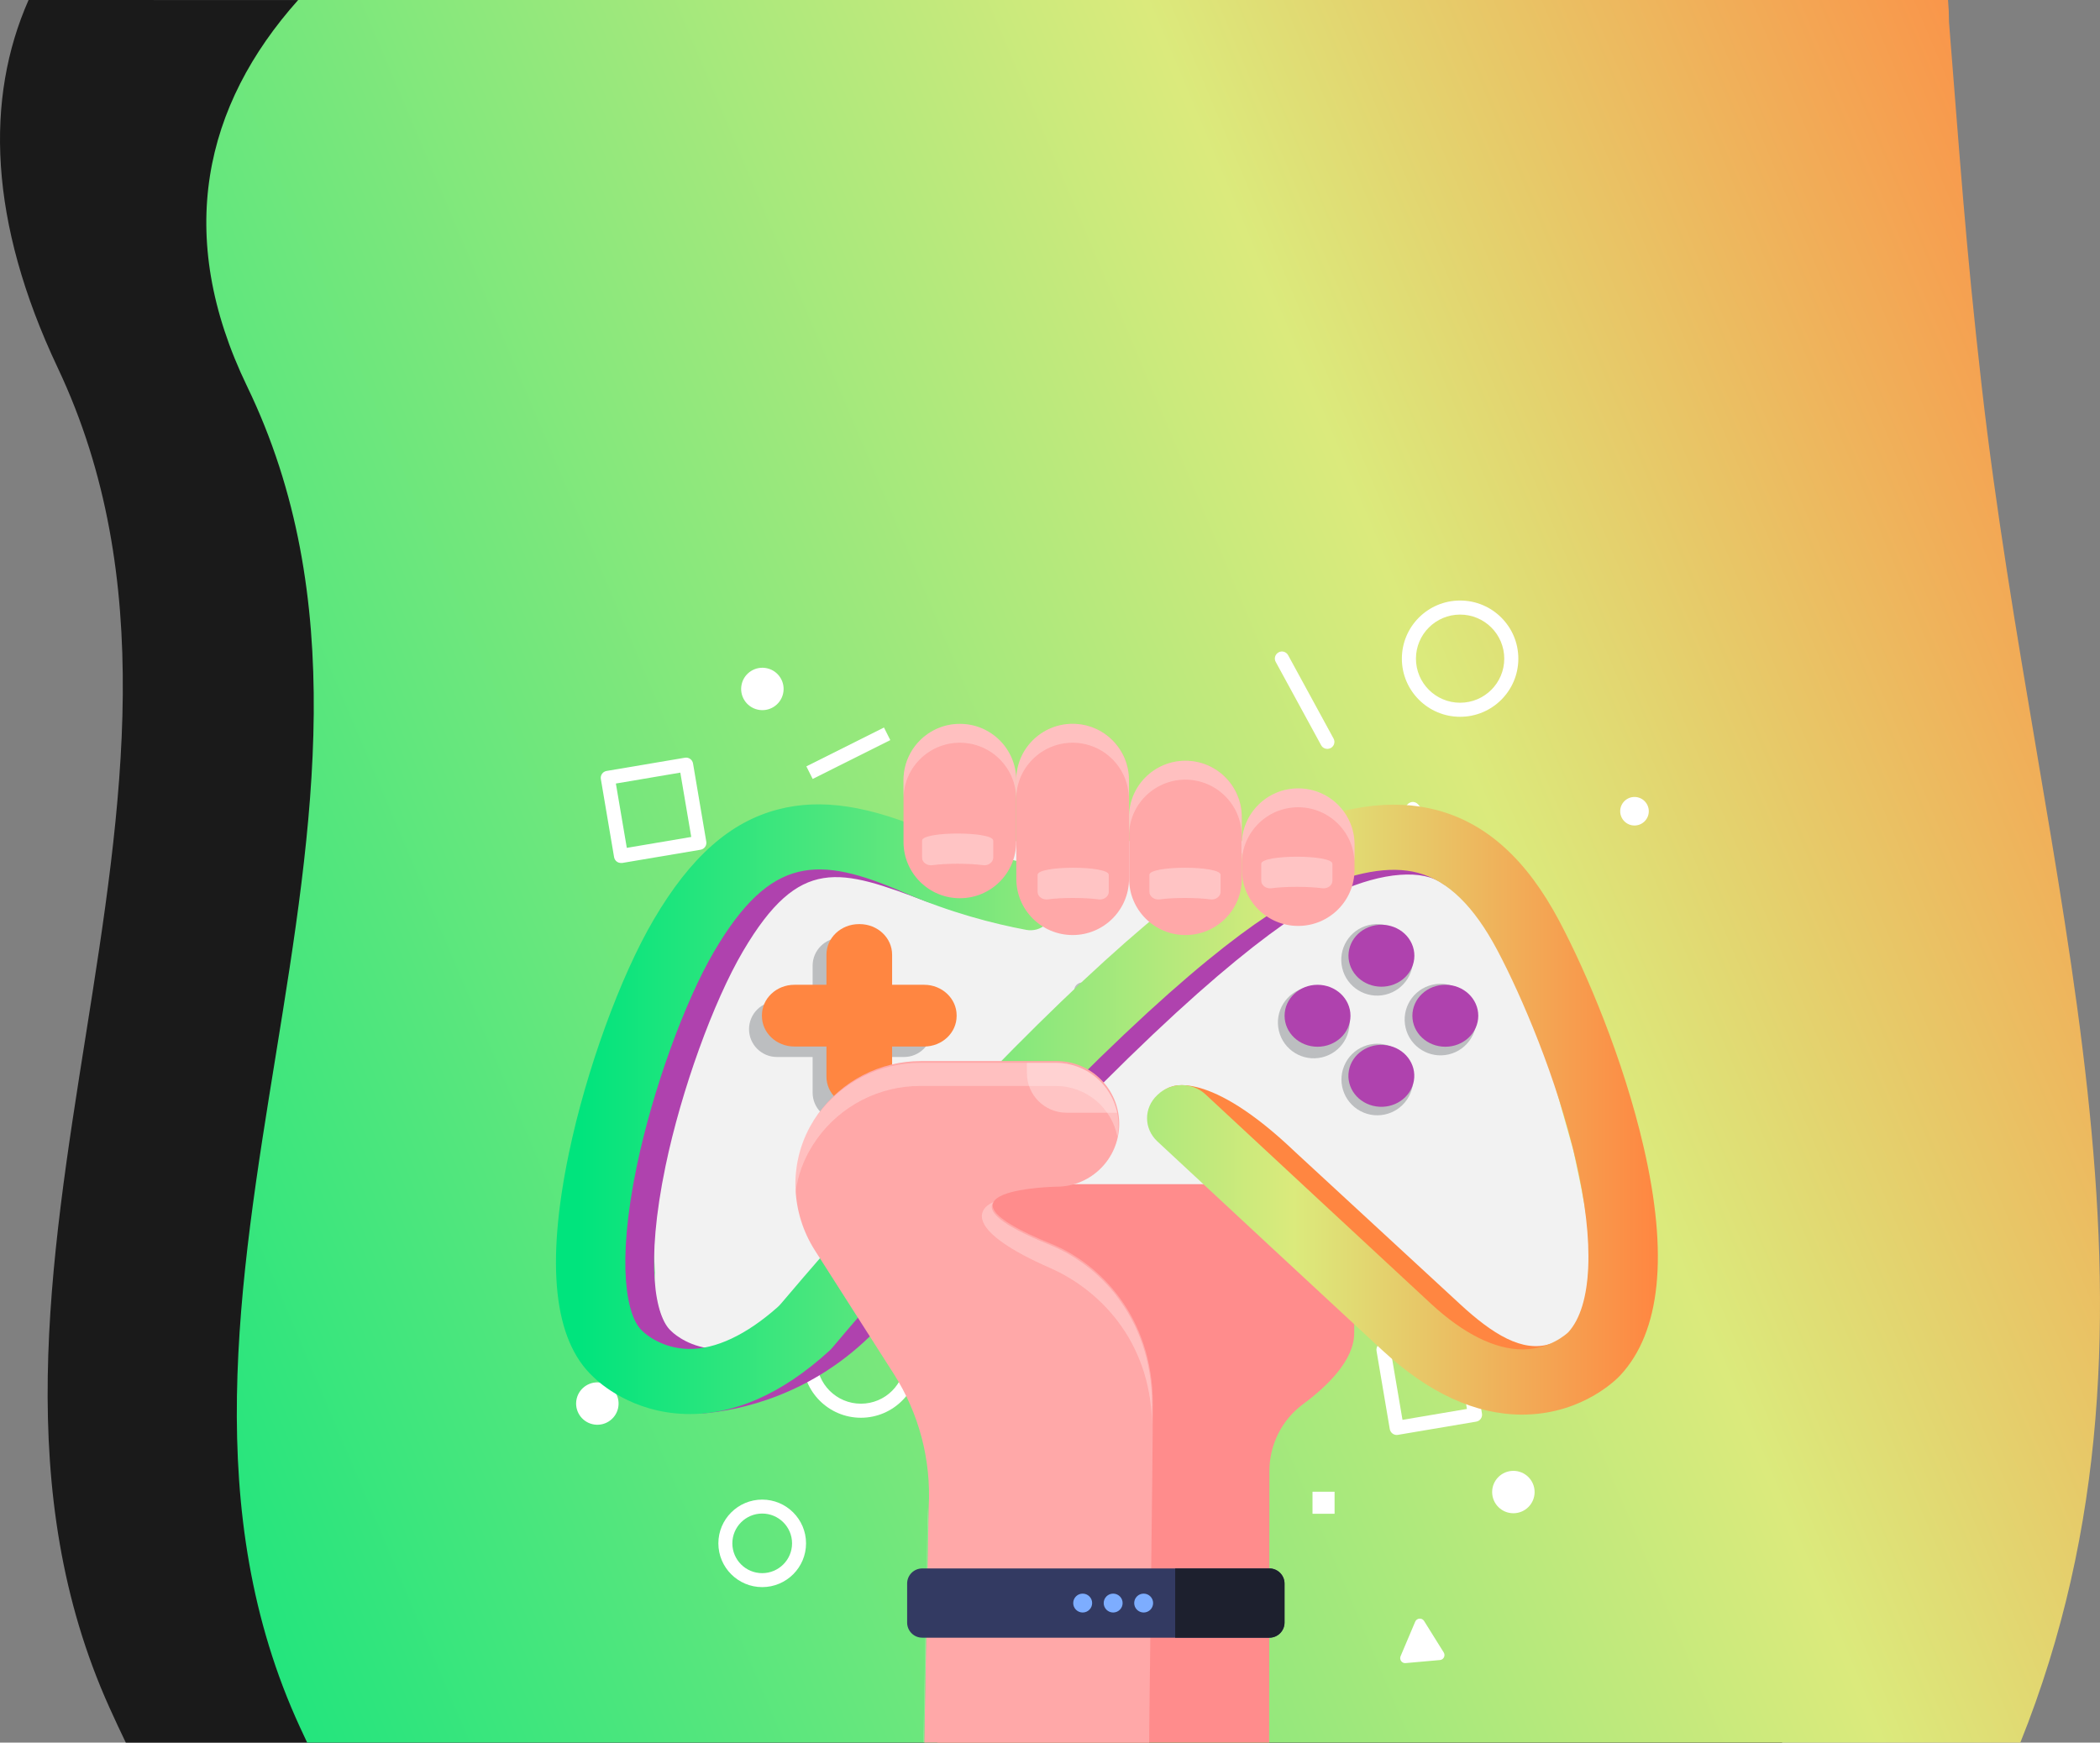 <svg width="570" height="473" viewBox="0 0 570 473" fill="none" xmlns="http://www.w3.org/2000/svg">
<rect x="0" y="0" width="570" height="473" fill="#808080" stroke="none"/>
<path d="M15.67 99.831C69.824 214.384 -22.785 346.947 29.657 463.373C31.143 466.673 32.64 469.881 34.149 473H483.691C532.138 354.427 520.381 227.388 475.622 99.831C461.508 59.606 436.775 26.434 405.758 0.089L7.756 0C-4.034 26.688 -3.134 60.056 15.67 99.831Z" fill="#1A1A1A"/>
<path d="M67.083 104.894C122.517 219.553 27.721 352.238 81.401 468.773C82.058 470.199 82.716 471.608 83.378 473H548.373C595.376 355.867 553.416 240.837 537.899 104.894C533.428 65.73 531.884 41.501 529.017 6.001C529.017 3.965 528.927 1.965 528.75 0H80.932C55.42 28.565 47.206 63.78 67.083 104.894Z" fill="url(#paint0_linear)"/>
<path d="M206.885 430.787C200.322 430.787 194.986 425.461 194.986 418.91C194.986 412.359 200.322 407.033 206.885 407.033C213.447 407.033 218.783 412.359 218.783 418.91C218.783 425.461 213.447 430.787 206.885 430.787ZM206.885 410.821C202.433 410.821 198.781 414.439 198.781 418.91C198.781 423.382 202.405 426.999 206.885 426.999C211.336 426.999 214.988 423.382 214.988 418.91C214.988 414.439 211.336 410.821 206.885 410.821Z" fill="white"/>
<path d="M233.676 384.818C224.974 384.818 217.869 377.754 217.869 369.039C217.869 360.352 224.945 353.26 233.676 353.26C242.379 353.26 249.484 360.323 249.484 369.039C249.484 377.726 242.407 384.818 233.676 384.818ZM233.676 357.076C227.057 357.076 221.693 362.431 221.693 369.039C221.693 375.647 227.057 381.001 233.676 381.001C240.296 381.001 245.66 375.647 245.66 369.039C245.66 362.431 240.296 357.076 233.676 357.076Z" fill="white"/>
<path d="M396.313 194.558C387.611 194.558 380.506 187.495 380.506 178.779C380.506 170.064 387.582 163 396.313 163C405.044 163 412.12 170.064 412.12 178.779C412.12 187.495 405.044 194.558 396.313 194.558ZM396.313 166.817C389.693 166.817 384.329 172.171 384.329 178.779C384.329 185.387 389.693 190.742 396.313 190.742C402.933 190.742 408.297 185.387 408.297 178.779C408.297 172.171 402.933 166.817 396.313 166.817Z" fill="white"/>
<path d="M168.565 234.234C168.166 234.234 167.795 234.12 167.452 233.893C167.053 233.608 166.767 233.152 166.682 232.668L163.087 211.449C162.916 210.423 163.6 209.426 164.656 209.256L185.913 205.667C186.94 205.496 187.939 206.179 188.11 207.233L191.705 228.452C191.876 229.478 191.192 230.475 190.136 230.646L168.879 234.234C168.793 234.206 168.679 234.234 168.565 234.234ZM167.167 212.673L170.134 230.133L187.625 227.171L184.658 209.711L167.167 212.673Z" fill="white"/>
<path d="M379.108 389.489C378.195 389.489 377.396 388.834 377.225 387.894L373.63 366.675C373.459 365.65 374.143 364.653 375.199 364.482L396.456 360.893C397.483 360.722 398.482 361.406 398.653 362.46L402.248 383.679C402.419 384.704 401.735 385.701 400.679 385.872L379.422 389.461C379.308 389.489 379.222 389.489 379.108 389.489ZM377.71 367.928L380.677 385.388L398.168 382.426L395.201 364.966L377.71 367.928Z" fill="white"/>
<path d="M170.361 359.212C169.619 359.212 168.934 358.785 168.621 358.073L153.07 322.869C152.642 321.901 153.07 320.79 154.04 320.363C155.01 319.936 156.123 320.363 156.551 321.331L172.102 356.535C172.53 357.503 172.102 358.614 171.131 359.041C170.875 359.155 170.618 359.212 170.361 359.212Z" fill="white"/>
<path d="M362.244 404.898H356.252V410.88H362.244V404.898Z" fill="white"/>
<path d="M378.166 285.559H372.174V291.54H378.166V285.559Z" fill="white"/>
<path d="M179.922 296.238H175.471V300.682H179.922V296.238Z" fill="white"/>
<path d="M227.91 248.047H223.459V252.49H227.91V248.047Z" fill="white"/>
<path d="M167.75 382.277C168.475 379.183 166.55 376.088 163.451 375.364C160.351 374.64 157.251 376.562 156.526 379.656C155.801 382.75 157.725 385.845 160.825 386.568C163.924 387.292 167.025 385.371 167.75 382.277Z" fill="white"/>
<path d="M212.543 188.31C213.268 185.216 211.343 182.121 208.244 181.398C205.144 180.674 202.044 182.595 201.319 185.689C200.594 188.783 202.518 191.878 205.618 192.602C208.717 193.325 211.818 191.404 212.543 188.31Z" fill="white"/>
<path d="M410.773 410.737C413.957 410.737 416.537 408.161 416.537 404.984C416.537 401.806 413.957 399.23 410.773 399.23C407.59 399.23 405.01 401.806 405.01 404.984C405.01 408.161 407.59 410.737 410.773 410.737Z" fill="white"/>
<path d="M443.648 224.065C445.791 224.065 447.529 222.331 447.529 220.192C447.529 218.053 445.791 216.318 443.648 216.318C441.505 216.318 439.768 218.053 439.768 220.192C439.768 222.331 441.505 224.065 443.648 224.065Z" fill="white"/>
<path d="M183.919 277.471C183.376 277.471 182.834 277.243 182.463 276.787C181.779 275.99 181.893 274.794 182.692 274.11L203.121 257.078C203.92 256.394 205.118 256.508 205.803 257.306C206.488 258.103 206.374 259.299 205.575 259.983L185.145 277.015C184.803 277.329 184.347 277.471 183.919 277.471Z" fill="white"/>
<path d="M391.831 324.806C391.517 324.806 391.203 324.721 390.89 324.55C389.976 324.037 389.634 322.87 390.148 321.958L415.456 276.9C415.97 275.988 417.14 275.646 418.053 276.159C418.966 276.672 419.308 277.839 418.795 278.751L393.486 323.838C393.144 324.465 392.487 324.806 391.831 324.806Z" fill="white"/>
<path d="M375.631 238.706C375.031 238.706 374.432 238.421 374.09 237.908C373.69 237.367 373.633 236.627 373.919 236.029L381.737 218.797C381.993 218.199 382.564 217.8 383.22 217.686C383.877 217.601 384.504 217.857 384.932 218.341L397.829 233.608C398.286 234.149 398.4 234.889 398.143 235.544C397.886 236.2 397.258 236.655 396.545 236.712L375.83 238.649C375.745 238.706 375.688 238.706 375.631 238.706ZM383.934 223.098L378.712 234.576L392.522 233.266L383.934 223.098Z" fill="white"/>
<path d="M384.129 440.16L380.163 449.531C379.763 450.47 380.505 451.524 381.532 451.41L390.834 450.584C391.861 450.499 392.403 449.36 391.861 448.505L386.526 439.961C385.955 439.049 384.557 439.163 384.129 440.16Z" fill="white"/>
<path d="M239.939 197.472L218.869 208.014L220.582 211.426L241.652 200.884L239.939 197.472Z" fill="white"/>
<path d="M360.278 203.274C359.593 203.274 358.936 202.903 358.594 202.277L346.268 179.662C345.754 178.751 346.097 177.583 347.038 177.07C347.951 176.557 349.121 176.899 349.635 177.839L361.961 200.454C362.475 201.365 362.132 202.533 361.191 203.046C360.877 203.188 360.563 203.274 360.278 203.274Z" fill="white"/>
<path d="M367.569 304.271V361.834C367.569 369.268 360.122 376.36 353.702 381.116C347.91 385.388 344.543 392.167 344.543 399.345C344.543 428.539 344.486 472.999 344.486 472.999H254.408L259.429 383.423L238.115 304.271H367.569" fill="#FF8C8C"/>
<path d="M197.227 247.022C204.332 239.076 217.914 231.784 228.614 231.585C228.671 229.733 227.044 225.774 223.649 224.92C223.078 224.778 222.479 224.749 221.908 224.778C211.151 225.66 201.393 229.135 194.973 237.338C192.206 241.212 195.63 245.712 197.227 247.022Z" fill="#1A1A1A"/>
<path d="M402.487 247.022C395.383 239.076 381.801 231.784 371.101 231.585C371.044 229.733 372.67 225.774 376.066 224.92C376.636 224.778 377.236 224.749 377.806 224.778C388.563 225.66 398.322 229.135 404.741 237.338C407.538 241.212 404.114 245.712 402.487 247.022Z" fill="#1A1A1A"/>
<path d="M430.883 348.046C432.316 334.692 429.927 326.107 427.061 312.277L416.445 274.651C416.445 274.252 416.474 273.825 416.474 273.426C416.474 270.265 416.16 267.189 415.532 264.226L415.504 263.97L415.475 263.999C411.109 243.605 392.991 228.311 371.249 228.311C371.021 228.311 370.792 228.311 370.593 228.311H225.275V228.368C204.56 229.364 187.497 244.289 183.274 263.97C182.618 267.018 182.276 270.179 182.276 273.426C182.276 273.939 182.276 274.423 182.304 274.907C178.913 302.599 176.156 318.197 177.767 345.457C176.455 360.325 188.182 373.142 203.162 373.142C210.523 373.142 217.514 369.952 222.364 364.426C222.364 364.426 262.51 321.447 262.539 321.418H336.239C336.268 321.447 376.442 364.426 376.442 364.426C381.293 369.952 388.283 373.142 395.645 373.142C410.358 373.289 428.477 370.461 430.883 348.046Z" fill="#F2F2F2"/>
<path d="M286.562 306.859C289.662 299.389 286.108 290.825 278.625 287.731C271.141 284.637 262.562 288.184 259.462 295.654C256.362 303.124 259.916 311.688 267.399 314.782C274.883 317.877 283.462 314.329 286.562 306.859Z" fill="#F2F2F2"/>
<path d="M328.447 315.701C336.442 314.406 341.872 306.886 340.574 298.905C339.277 290.924 331.743 285.504 323.748 286.799C315.753 288.095 310.323 295.614 311.621 303.595C312.919 311.577 320.452 316.996 328.447 315.701Z" fill="#F2F2F2"/>
<path d="M395.646 373.141C398.271 373.141 400.782 372.743 403.15 372.031L366.628 334.292C358.667 326.061 347.682 321.418 336.24 321.418C336.297 321.503 376.443 364.426 376.443 364.426C381.294 369.951 388.284 373.141 395.646 373.141Z" fill="#CCCCCC"/>
<path d="M195.518 371.972C197.914 372.741 200.511 373.14 203.164 373.14C210.526 373.14 217.516 369.95 222.367 364.425C222.367 364.425 259.603 324.55 262.37 321.588L262.456 321.303C250.986 321.303 240.029 325.945 232.068 334.177L195.518 371.972Z" fill="#CCCCCC"/>
<path d="M272.983 312.216C279.05 312.216 283.968 307.307 283.968 301.251C283.968 295.195 279.05 290.285 272.983 290.285C266.916 290.285 261.998 295.195 261.998 301.251C261.998 307.307 266.916 312.216 272.983 312.216Z" fill="#1A1A1A"/>
<path d="M272.983 312.217C279.06 312.217 283.968 307.318 283.968 301.252C283.968 300.511 283.882 299.771 283.74 299.059C276.835 303.217 269.844 305.011 262.568 304.755C264.052 309.084 268.161 312.217 272.983 312.217Z" fill="#231F20"/>
<path d="M376.025 269.981C381.254 268.748 384.493 263.517 383.258 258.297C382.023 253.077 376.783 249.844 371.553 251.077C366.323 252.309 363.085 257.54 364.32 262.761C365.555 267.981 370.795 271.214 376.025 269.981Z" fill="#BCBEC0"/>
<path d="M382.829 296.728C384.886 291.772 382.528 286.091 377.563 284.038C372.599 281.985 366.907 284.339 364.851 289.294C362.794 294.25 365.152 299.932 370.116 301.985C375.081 304.037 380.773 301.684 382.829 296.728Z" fill="#BCBEC0"/>
<path d="M393.228 286.196C398.457 284.963 401.696 279.732 400.461 274.512C399.226 269.291 393.986 266.059 388.756 267.292C383.527 268.524 380.288 273.755 381.523 278.976C382.758 284.196 387.998 287.428 393.228 286.196Z" fill="#BCBEC0"/>
<path d="M358.826 286.993C364.055 285.76 367.293 280.529 366.059 275.309C364.824 270.088 359.583 266.856 354.354 268.088C349.124 269.321 345.886 274.552 347.121 279.772C348.356 284.993 353.596 288.225 358.826 286.993Z" fill="#BCBEC0"/>
<path d="M297.471 266.674H293.761C292.535 266.674 291.564 267.671 291.564 268.867C291.564 270.092 292.563 271.06 293.761 271.06H297.471C298.698 271.06 299.668 270.063 299.668 268.867C299.696 267.642 298.698 266.674 297.471 266.674Z" fill="#BCBEC0"/>
<path d="M309.705 266.674H305.996C304.769 266.674 303.799 267.671 303.799 268.867C303.799 270.092 304.797 271.06 305.996 271.06H309.705C310.932 271.06 311.902 270.063 311.902 268.867C311.902 267.642 310.932 266.674 309.705 266.674Z" fill="#BCBEC0"/>
<path d="M245.393 271.8H235.691V262.116C235.691 257.958 232.296 254.568 228.13 254.568C223.964 254.568 220.569 257.958 220.569 262.116V271.8H210.868C206.702 271.8 203.307 275.189 203.307 279.348C203.307 283.506 206.702 286.896 210.868 286.896H220.569V296.579C220.569 300.738 223.964 304.127 228.13 304.127C232.296 304.127 235.691 300.738 235.691 296.579V286.896H245.393C249.558 286.896 252.954 283.506 252.954 279.348C252.954 275.189 249.558 271.8 245.393 271.8Z" fill="#BCBEC0"/>
<path d="M351.45 312.591C327.769 289.976 317.84 295.021 317.84 295.021C317.84 295.021 317.84 295.021 317.81 294.992C316.946 295.311 316.206 295.717 315.682 296.21C315.62 296.268 315.559 296.326 315.497 296.413C311.828 299.892 318.272 306.416 321.972 309.866C336.187 323.087 369.242 353.82 383.117 366.635C393.879 376.58 404.825 382.292 415.741 383.683L423.788 376.203L424.189 366.055C423.295 366.2 422.37 366.287 421.383 366.316C421.26 366.316 420.952 364.722 420.828 364.751C413.243 367.244 405.041 362.054 396.315 353.994L351.45 312.591Z" fill="#FF8641"/>
<path d="M373.928 219.78C367.977 221.056 361.686 223.202 354.903 226.217C335.6 234.886 306.77 259.27 269.213 298.73C244.638 324.534 224.102 348.744 219.785 353.846C219.508 354.194 219.199 354.484 218.86 354.803C210.35 362.342 202.024 366.256 194.717 366.14C187.532 366.024 183.092 362.139 182.475 361.559L182.074 361.182C177.912 357.384 175.044 343.409 180.656 316.445C184.942 295.888 193.606 271.911 201.685 258.168C217.041 232.103 227.956 235.814 251.637 244.773C256.17 246.483 255.338 236.684 255.677 233.349L223.794 218.766C222.159 218.998 220.587 219.317 219.014 219.722C205.971 223.115 195.241 232.625 185.25 249.615C176.185 265.01 166.934 290.496 162.217 313.024C155.896 343.351 158.116 363.762 168.815 373.707C170.48 375.36 178.251 382.347 191.016 383.623C200.205 382.84 220.433 378.984 237.762 361.066C245.347 352.194 262.923 331.898 283.335 310.443C327.984 263.561 351.326 247.44 363.012 242.192C375.408 236.626 386.231 235.872 391.781 239.96C394.772 242.163 399.798 239.844 403.036 242.743L407.784 239.09L373.928 219.78Z" fill="#AF42AE"/>
<path d="M250.839 267.298H242.143V259.122C242.143 254.541 238.196 250.83 233.324 250.83H233.139C228.268 250.83 224.321 254.541 224.321 259.122V267.298H215.625C210.753 267.298 206.807 271.01 206.807 275.591V275.765C206.807 280.345 210.753 284.057 215.625 284.057H224.321V292.233C224.321 296.814 228.268 300.525 233.139 300.525H233.324C238.196 300.525 242.143 296.814 242.143 292.233V284.057H250.839C255.71 284.057 259.657 280.345 259.657 275.765V275.591C259.657 271.039 255.71 267.298 250.839 267.298Z" fill="#FF8641"/>
<path d="M378.381 267.18C382.944 265.403 385.111 260.484 383.221 256.194C381.331 251.904 376.1 249.866 371.537 251.644C366.974 253.421 364.808 258.339 366.698 262.63C368.588 266.92 373.818 268.957 378.381 267.18Z" fill="#AF42AE"/>
<path d="M383.764 293.357C384.555 288.773 381.244 284.454 376.369 283.711C371.495 282.967 366.901 286.079 366.11 290.663C365.319 295.247 368.63 299.566 373.504 300.31C378.379 301.054 382.973 297.941 383.764 293.357Z" fill="#AF42AE"/>
<path d="M357.616 284.115C362.554 284.115 366.558 280.351 366.558 275.707C366.558 271.063 362.554 267.299 357.616 267.299C352.677 267.299 348.674 271.063 348.674 275.707C348.674 280.351 352.677 284.115 357.616 284.115Z" fill="#AF42AE"/>
<path d="M392.303 284.115C397.242 284.115 401.245 280.351 401.245 275.707C401.245 271.063 397.242 267.299 392.303 267.299C387.365 267.299 383.361 271.063 383.361 275.707C383.361 280.351 387.365 284.115 392.303 284.115Z" fill="#AF42AE"/>
<path d="M446.112 311.255C440.624 287.509 430.664 263.995 423.202 249.933C414.383 233.32 403.529 223.491 390.055 219.896C377.875 216.649 363.814 218.707 347.102 226.217C327.799 234.886 298.969 259.269 261.412 298.729C236.837 324.534 216.301 348.743 211.984 353.846C211.707 354.194 211.398 354.484 211.059 354.803C202.549 362.341 194.224 366.255 186.916 366.139C179.731 366.023 175.291 362.138 174.674 361.558L174.274 361.181C170.111 357.383 167.243 343.408 172.855 316.444C177.141 295.888 185.806 271.91 193.884 258.167C209.24 232.102 222.16 232.189 245.317 242.25C257.959 247.73 269.738 250.745 278.587 252.398C280.499 252.746 282.442 252.195 283.829 250.919C285.957 248.976 288.023 247.063 290.089 245.236C293.604 242.105 291.754 236.538 286.974 235.813C286.913 235.813 286.851 235.784 286.789 235.784C278.896 234.625 266.623 231.957 253.241 226.159C235.912 218.62 222.931 216.649 211.213 219.693C198.17 223.085 187.44 232.595 177.449 249.585C168.384 265.01 159.103 290.495 154.416 313.023C148.095 343.35 150.315 363.762 161.015 373.707C162.803 375.475 171.591 383.361 186.022 383.796C199.065 384.173 212.231 378.404 225.12 366.632C225.428 366.342 225.706 366.052 225.952 365.762C226.168 365.501 248.338 339.001 275.504 310.472C320.183 263.56 343.494 247.44 355.211 242.192C367.607 236.625 377.32 234.886 384.905 236.915C393.015 239.09 400.045 245.932 406.366 257.82C413.026 270.345 422.616 292.815 427.735 314.995C432.915 337.465 432.175 354.426 425.7 361.587C425.669 361.616 425.638 361.645 425.607 361.674L425.7 361.587C425.114 362.138 420.704 366.139 413.551 366.255C413.427 366.255 413.304 366.255 413.181 366.255C405.749 366.255 397.208 361.993 388.482 353.933C374.576 341.06 341.274 310.124 327.183 297.019C323.606 293.684 317.84 293.713 314.294 297.077C314.232 297.135 314.17 297.193 314.078 297.28C310.409 300.759 310.439 306.355 314.14 309.805C328.354 323.026 361.409 353.759 375.285 366.574C387.773 378.114 400.508 383.97 413.15 383.97C413.612 383.97 414.075 383.97 414.507 383.941C429.862 383.419 438.804 374.373 439.76 373.33L439.822 373.272C450.768 361.442 452.896 340.567 446.112 311.255Z" fill="url(#paint1_linear)"/>
<path d="M291.151 253.799C282.705 253.799 275.857 246.964 275.857 238.533V211.731C275.857 203.301 282.705 196.465 291.151 196.465C299.597 196.465 306.445 203.301 306.445 211.731V238.533C306.445 246.964 299.597 253.799 291.151 253.799Z" fill="#FFA8A8"/>
<path d="M260.534 243.803C252.088 243.803 245.24 236.967 245.24 228.536V211.761C245.24 203.33 252.088 196.494 260.534 196.494C268.98 196.494 275.828 203.33 275.828 211.761V228.536C275.828 236.967 268.98 243.803 260.534 243.803Z" fill="#FFA8A8"/>
<path d="M321.772 253.799C313.326 253.799 306.479 246.963 306.479 238.533V221.757C306.479 213.326 313.326 206.49 321.772 206.49C330.218 206.49 337.066 213.326 337.066 221.757V238.533C337.066 246.963 330.218 253.799 321.772 253.799Z" fill="#FFA8A8"/>
<path d="M352.358 251.321C343.912 251.321 337.064 244.486 337.064 236.055V229.276C337.064 220.845 343.912 214.01 352.358 214.01C360.804 214.01 367.652 220.845 367.652 229.276V236.026C367.68 244.457 360.832 251.321 352.358 251.321Z" fill="#FFA8A8"/>
<g opacity="0.6">
<path opacity="0.6" d="M306.443 226.885C306.443 218.455 313.291 211.619 321.737 211.619C330.183 211.619 337.031 218.455 337.031 226.885V221.759C337.031 213.328 330.183 206.492 321.737 206.492C313.291 206.492 306.443 213.328 306.443 221.759V226.885Z" fill="#FFEDED"/>
</g>
<g opacity="0.6">
<path opacity="0.6" d="M260.534 201.594C268.98 201.594 275.828 208.429 275.828 216.86C275.828 208.429 282.676 201.594 291.121 201.594C299.567 201.594 306.415 208.429 306.415 216.86V211.733C306.415 203.302 299.567 196.467 291.121 196.467C282.676 196.467 275.828 203.302 275.828 211.733C275.828 203.302 268.98 196.467 260.534 196.467C252.088 196.467 245.24 203.302 245.24 211.733V216.86C245.212 208.429 252.088 201.594 260.534 201.594Z" fill="#FFEDED"/>
</g>
<g opacity="0.6">
<path opacity="0.6" d="M352.358 213.982C343.912 213.982 337.064 220.818 337.064 229.249V234.376C337.064 225.945 343.912 219.109 352.358 219.109C360.804 219.109 367.652 225.945 367.652 234.376V229.249C367.68 220.818 360.832 213.982 352.358 213.982Z" fill="#FFEDED"/>
</g>
<path d="M266.796 234.831C263.115 234.319 256.724 234.319 253.072 234.831C251.616 235.031 250.275 234.062 250.275 232.809V228.167C250.275 225.603 269.592 225.603 269.592 228.167V232.809C269.564 234.062 268.251 235.031 266.796 234.831Z" fill="#FFC4C4"/>
<path d="M298.155 244.117C294.475 243.604 288.083 243.604 284.431 244.117C282.976 244.316 281.635 243.348 281.635 242.094V237.452C281.635 234.888 300.952 234.888 300.952 237.452V242.094C300.952 243.348 299.611 244.316 298.155 244.117Z" fill="#FFC4C4"/>
<path d="M328.503 244.117C324.822 243.604 318.431 243.604 314.779 244.117C313.323 244.316 311.982 243.348 311.982 242.094V237.452C311.982 234.888 331.299 234.888 331.299 237.452V242.094C331.299 243.348 329.958 244.316 328.503 244.117Z" fill="#FFC4C4"/>
<path d="M358.862 241.096C355.182 240.583 348.79 240.583 345.138 241.096C343.683 241.295 342.342 240.327 342.342 239.074V234.46C342.342 231.896 361.659 231.896 361.659 234.46V239.074C361.659 240.327 360.318 241.295 358.862 241.096Z" fill="#FFC4C4"/>
<path d="M286.766 322.102C296.173 322.102 303.783 314.476 303.783 305.05C303.783 295.624 296.173 287.998 286.766 287.998H249.997C238.937 287.998 228.476 293.368 222.035 302.394C221.237 303.508 220.495 304.679 219.84 305.878C214.082 316.418 214.738 329.271 221.18 339.382L242.614 372.943C249.455 383.683 252.762 396.279 252.077 408.989L250.88 472.998H311.907C311.907 466.2 312.904 398.707 312.904 381.055C312.904 357.319 298.396 342.895 285.341 337.611C248.771 322.787 286.766 322.102 286.766 322.102Z" fill="#FFA8A8"/>
<path d="M286.536 288.49H278.746V291.31C278.746 297.234 283.54 302.019 289.474 302.019H303.227C301.601 294.272 294.753 288.49 286.536 288.49Z" fill="#FFC4C4"/>
<g opacity="0.6">
<path opacity="0.6" d="M302.312 350.782C301.285 349.5 300.172 348.332 299.059 347.221C298.689 346.851 298.289 346.481 297.918 346.139C296.577 344.914 295.179 343.775 293.752 342.778C293.153 342.351 292.525 341.924 291.926 341.525C291.099 341.012 290.271 340.5 289.444 340.044C289.244 339.93 289.044 339.816 288.816 339.702C287.589 339.047 286.334 338.477 285.107 337.965C270.869 332.211 267.902 328.594 269.613 326.316C269.613 326.316 269.585 326.316 269.585 326.287C265.02 328.338 262.452 334.262 285.107 344.202C297.775 349.756 312.156 363.314 312.698 386.213C312.698 386.1 312.698 386.014 312.698 385.9C312.698 385.815 312.698 385.729 312.698 385.644C312.698 385.53 312.698 385.444 312.698 385.33C312.698 385.188 312.698 385.074 312.698 384.96C312.698 384.903 312.698 384.818 312.698 384.761C312.698 384.618 312.698 384.476 312.698 384.334C312.698 384.277 312.698 384.191 312.698 384.134C312.698 383.992 312.698 383.849 312.698 383.707C312.698 383.622 312.698 383.508 312.698 383.422C312.698 383.28 312.698 383.166 312.698 383.023C312.698 382.966 312.698 382.91 312.698 382.853C312.698 382.739 312.698 382.625 312.698 382.511C312.698 382.425 312.698 382.34 312.698 382.254C312.698 382.169 312.698 382.084 312.698 381.998C312.698 381.913 312.698 381.827 312.698 381.77C312.698 381.656 312.698 381.571 312.698 381.457C312.698 381.4 312.698 381.343 312.698 381.315C312.698 369.096 308.846 359.383 303.311 352.092C302.997 351.636 302.655 351.209 302.312 350.782Z" fill="#FFEDED"/>
</g>
<g opacity="0.6">
<path opacity="0.6" d="M251.837 409.029C251.837 409.086 251.837 409.143 251.837 409.172L250.639 473H250.753L251.837 415.438C251.951 413.302 251.951 411.137 251.837 409.029Z" fill="#FFEDED"/>
</g>
<g opacity="0.6">
<path opacity="0.6" d="M219.565 312.588C220.221 311.392 220.963 310.224 221.762 309.113C228.21 300.113 238.653 294.758 249.753 294.758H286.56C294.892 294.758 301.825 300.739 303.309 308.629C303.509 307.604 303.594 306.578 303.594 305.496C303.594 296.097 295.976 288.492 286.56 288.492H249.753C238.682 288.492 228.21 293.847 221.762 302.847C220.963 303.958 220.221 305.126 219.565 306.322C216.398 312.104 215.171 318.569 215.77 324.921C216.198 320.648 217.425 316.462 219.565 312.588Z" fill="#FFEDED"/>
</g>
<path d="M344.545 444.517H250.329C248.047 444.517 246.221 442.666 246.221 440.416V429.82C246.221 427.542 248.075 425.719 250.329 425.719H344.545C346.828 425.719 348.654 427.57 348.654 429.82V440.416C348.654 442.666 346.799 444.517 344.545 444.517Z" fill="#333A62"/>
<path d="M310.422 437.681C311.84 437.681 312.989 436.534 312.989 435.118C312.989 433.702 311.84 432.555 310.422 432.555C309.003 432.555 307.854 433.702 307.854 435.118C307.854 436.534 309.003 437.681 310.422 437.681Z" fill="#7DADFF"/>
<path d="M302.144 437.681C303.562 437.681 304.712 436.534 304.712 435.118C304.712 433.702 303.562 432.555 302.144 432.555C300.726 432.555 299.576 433.702 299.576 435.118C299.576 436.534 300.726 437.681 302.144 437.681Z" fill="#7DADFF"/>
<path d="M293.871 437.681C295.289 437.681 296.439 436.534 296.439 435.118C296.439 433.702 295.289 432.555 293.871 432.555C292.452 432.555 291.303 433.702 291.303 435.118C291.303 436.534 292.452 437.681 293.871 437.681Z" fill="#7DADFF"/>
<path d="M344.548 425.719H318.982V444.517H344.548C346.831 444.517 348.657 442.666 348.657 440.416V429.82C348.657 427.57 346.802 425.719 344.548 425.719Z" fill="#1D202E"/>
<defs>
<linearGradient id="paint0_linear" x1="66.502" y1="667.511" x2="733.052" y2="385.825" gradientUnits="userSpaceOnUse">
<stop offset="0.02" stop-color="#00E47D"/>
<stop offset="0.67" stop-color="#DBEA7C"/>
<stop offset="1" stop-color="#FF8641"/>
</linearGradient>
<linearGradient id="paint1_linear" x1="150.904" y1="301.147" x2="449.99" y2="301.147" gradientUnits="userSpaceOnUse">
<stop offset="0.02" stop-color="#00E47D"/>
<stop offset="0.67" stop-color="#DBEA7C"/>
<stop offset="1" stop-color="#FF8641"/>
</linearGradient>
</defs>
</svg>
